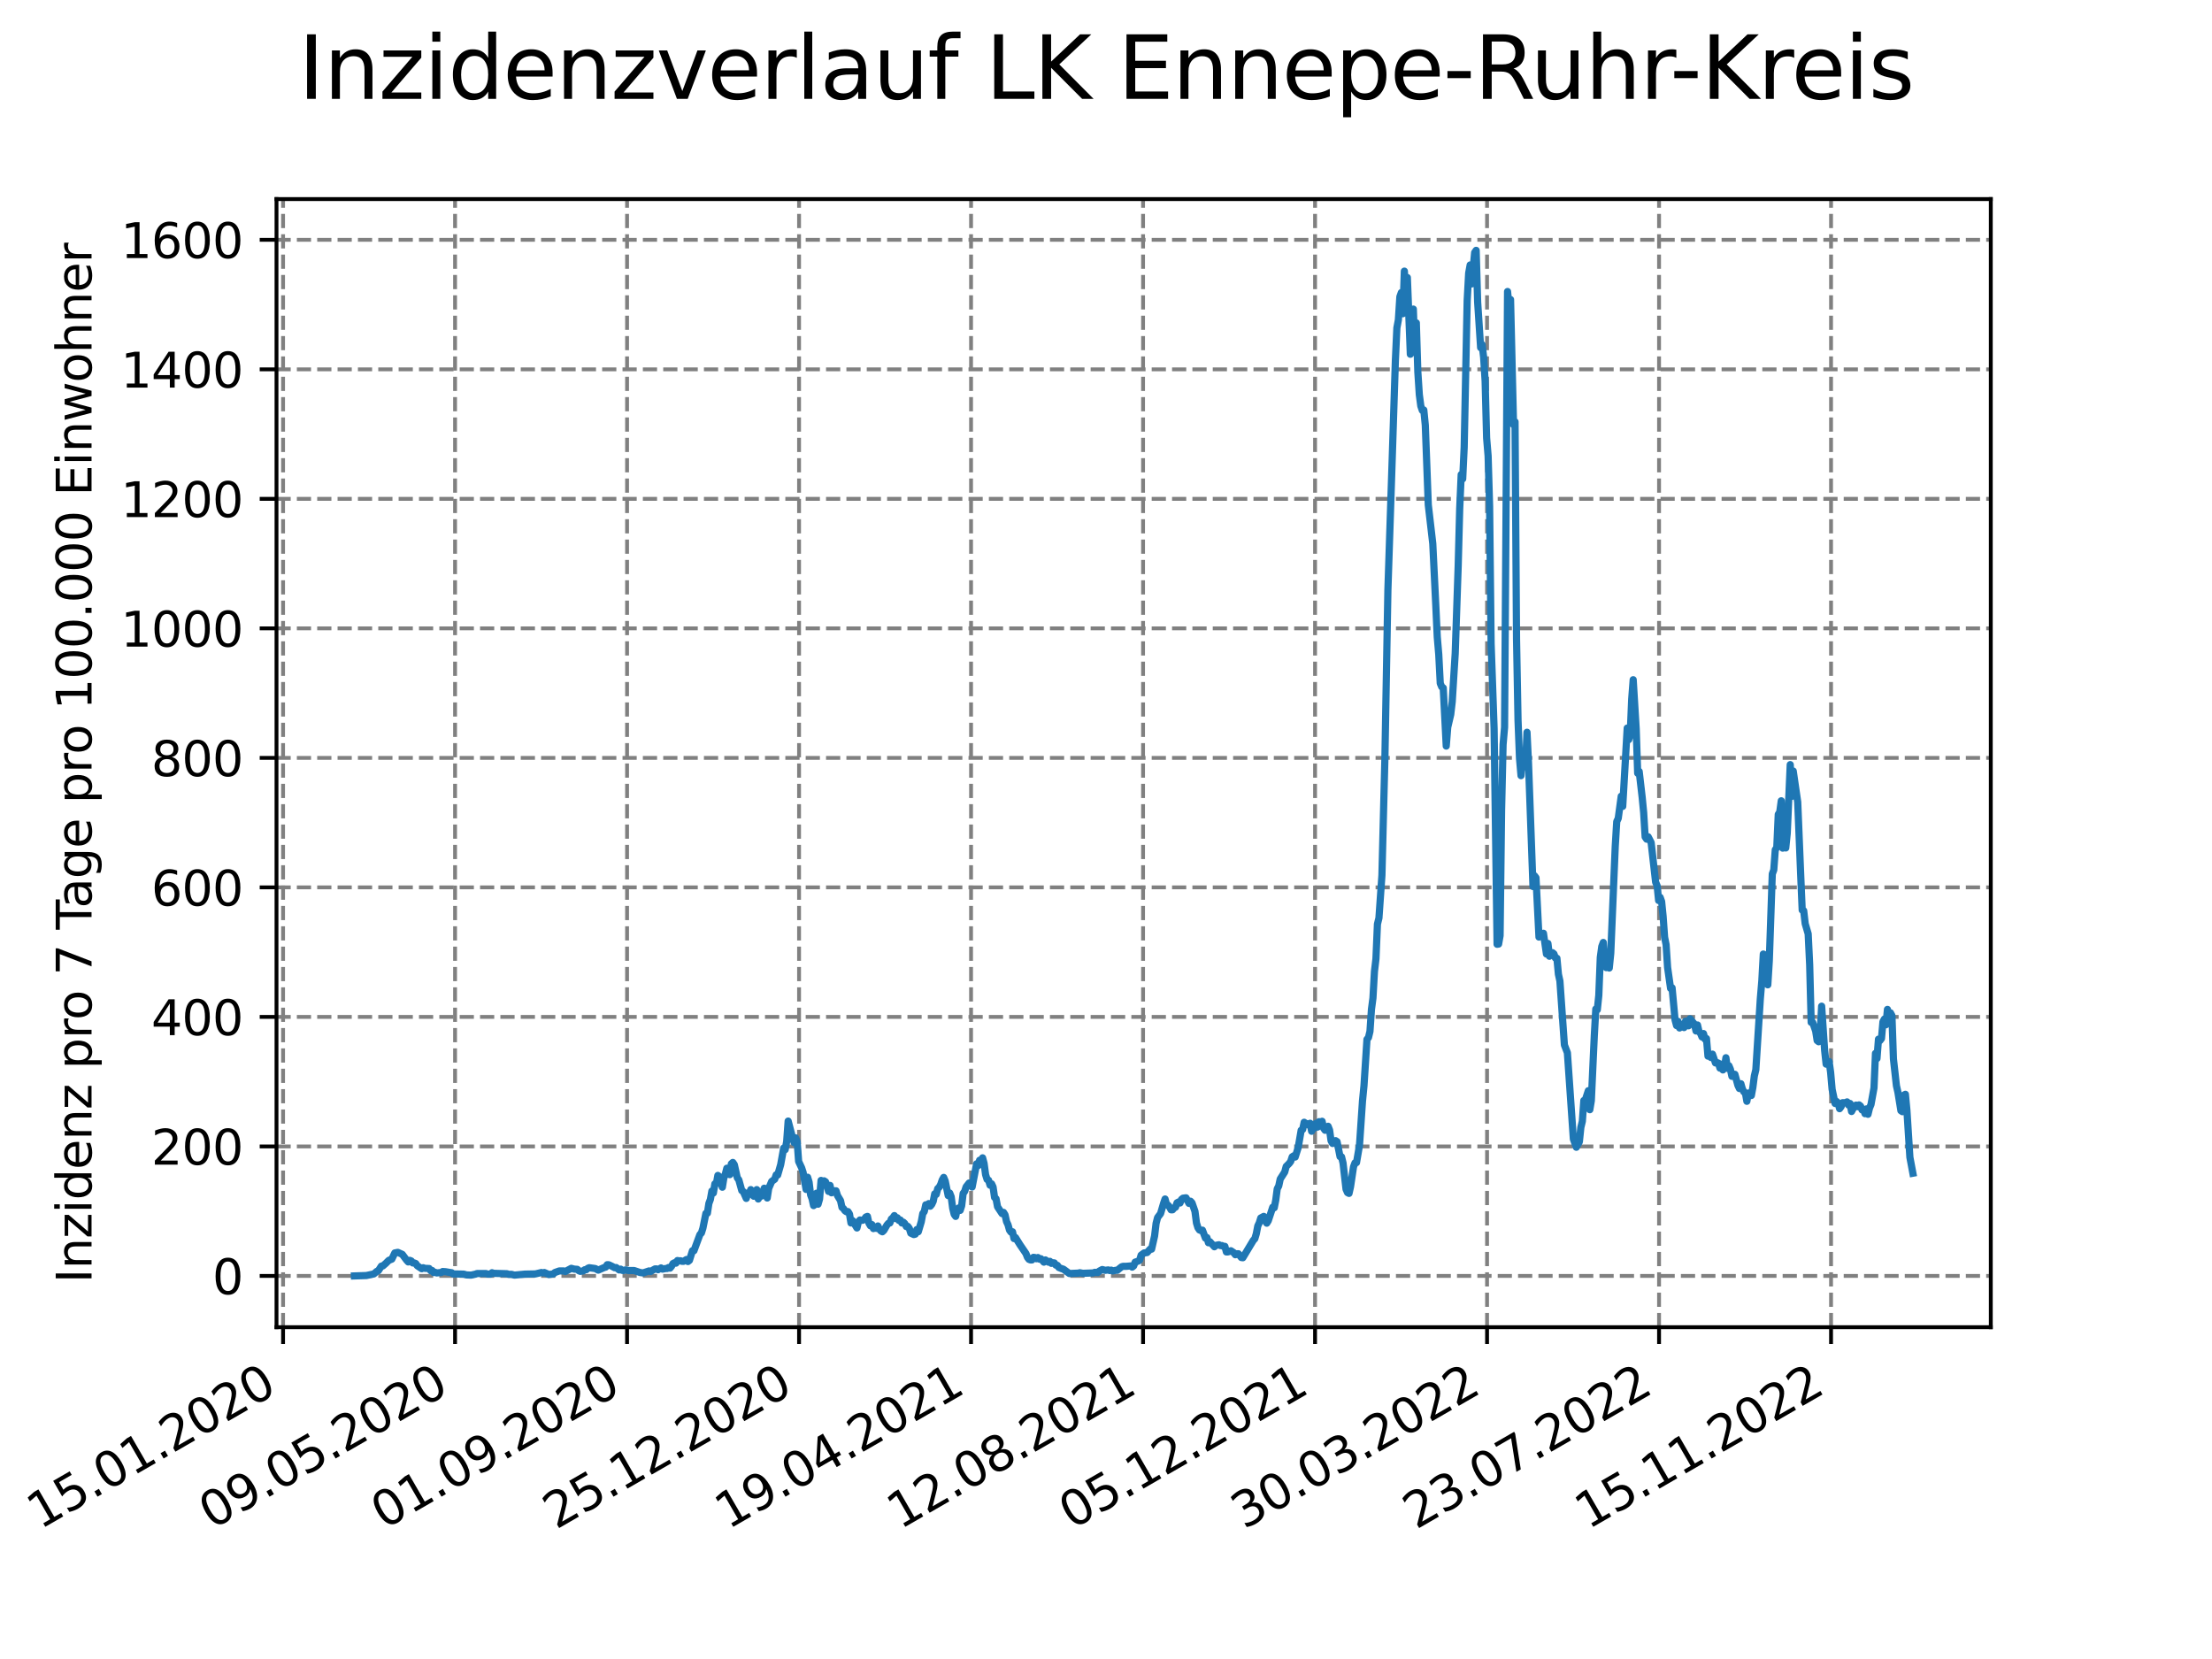 <?xml version="1.0" encoding="utf-8" standalone="no"?>
<!DOCTYPE svg PUBLIC "-//W3C//DTD SVG 1.1//EN"
  "http://www.w3.org/Graphics/SVG/1.1/DTD/svg11.dtd">
<svg xmlns:xlink="http://www.w3.org/1999/xlink" width="460.8pt" height="345.6pt" viewBox="0 0 460.8 345.6" xmlns="http://www.w3.org/2000/svg" version="1.1">
 <defs>
  <style type="text/css">*{stroke-linejoin: round; stroke-linecap: butt}</style>
 </defs>
 <g id="figure_1">
  <g id="patch_1">
   <path d="M 0 345.6 
L 460.8 345.6 
L 460.8 0 
L 0 0 
z
" style="fill: #ffffff"/>
  </g>
  <g id="axes_1">
   <g id="patch_2">
    <path d="M 57.6 276.48 
L 414.72 276.48 
L 414.72 41.472 
L 57.6 41.472 
z
" style="fill: #ffffff"/>
   </g>
   <g id="matplotlib.axis_1">
    <g id="xtick_1">
     <g id="line2d_1">
      <path d="M 58.968 276.48 
L 58.968 41.472 
" clip-path="url(#p8d18725d06)" style="fill: none; stroke-dasharray: 2.96,1.28; stroke-dashoffset: 0; stroke: #808080; stroke-width: 0.8"/>
     </g>
     <g id="line2d_2">
      <defs>
       <path id="mc5993b51c0" d="M 0 0 
L 0 3.5 
" style="stroke: #000000; stroke-width: 0.8"/>
      </defs>
      <g>
       <use xlink:href="#mc5993b51c0" x="58.968" y="276.48" style="stroke: #000000; stroke-width: 0.8"/>
      </g>
     </g>
     <g id="text_1">
      <!-- 15.01.2020 -->
      <g transform="translate(8.343 318.689) rotate(-30) scale(0.1 -0.1)">
       <defs>
        <path id="DejaVuSans-31" d="M 794 531 
L 1825 531 
L 1825 4091 
L 703 3866 
L 703 4441 
L 1819 4666 
L 2450 4666 
L 2450 531 
L 3481 531 
L 3481 0 
L 794 0 
L 794 531 
z
" transform="scale(0.016)"/>
        <path id="DejaVuSans-35" d="M 691 4666 
L 3169 4666 
L 3169 4134 
L 1269 4134 
L 1269 2991 
Q 1406 3038 1543 3061 
Q 1681 3084 1819 3084 
Q 2600 3084 3056 2656 
Q 3513 2228 3513 1497 
Q 3513 744 3044 326 
Q 2575 -91 1722 -91 
Q 1428 -91 1123 -41 
Q 819 9 494 109 
L 494 744 
Q 775 591 1075 516 
Q 1375 441 1709 441 
Q 2250 441 2565 725 
Q 2881 1009 2881 1497 
Q 2881 1984 2565 2268 
Q 2250 2553 1709 2553 
Q 1456 2553 1204 2497 
Q 953 2441 691 2322 
L 691 4666 
z
" transform="scale(0.016)"/>
        <path id="DejaVuSans-2e" d="M 684 794 
L 1344 794 
L 1344 0 
L 684 0 
L 684 794 
z
" transform="scale(0.016)"/>
        <path id="DejaVuSans-30" d="M 2034 4250 
Q 1547 4250 1301 3770 
Q 1056 3291 1056 2328 
Q 1056 1369 1301 889 
Q 1547 409 2034 409 
Q 2525 409 2770 889 
Q 3016 1369 3016 2328 
Q 3016 3291 2770 3770 
Q 2525 4250 2034 4250 
z
M 2034 4750 
Q 2819 4750 3233 4129 
Q 3647 3509 3647 2328 
Q 3647 1150 3233 529 
Q 2819 -91 2034 -91 
Q 1250 -91 836 529 
Q 422 1150 422 2328 
Q 422 3509 836 4129 
Q 1250 4750 2034 4750 
z
" transform="scale(0.016)"/>
        <path id="DejaVuSans-32" d="M 1228 531 
L 3431 531 
L 3431 0 
L 469 0 
L 469 531 
Q 828 903 1448 1529 
Q 2069 2156 2228 2338 
Q 2531 2678 2651 2914 
Q 2772 3150 2772 3378 
Q 2772 3750 2511 3984 
Q 2250 4219 1831 4219 
Q 1534 4219 1204 4116 
Q 875 4013 500 3803 
L 500 4441 
Q 881 4594 1212 4672 
Q 1544 4750 1819 4750 
Q 2544 4750 2975 4387 
Q 3406 4025 3406 3419 
Q 3406 3131 3298 2873 
Q 3191 2616 2906 2266 
Q 2828 2175 2409 1742 
Q 1991 1309 1228 531 
z
" transform="scale(0.016)"/>
       </defs>
       <use xlink:href="#DejaVuSans-31"/>
       <use xlink:href="#DejaVuSans-35" x="63.623"/>
       <use xlink:href="#DejaVuSans-2e" x="127.246"/>
       <use xlink:href="#DejaVuSans-30" x="159.033"/>
       <use xlink:href="#DejaVuSans-31" x="222.656"/>
       <use xlink:href="#DejaVuSans-2e" x="286.279"/>
       <use xlink:href="#DejaVuSans-32" x="318.066"/>
       <use xlink:href="#DejaVuSans-30" x="381.689"/>
       <use xlink:href="#DejaVuSans-32" x="445.312"/>
       <use xlink:href="#DejaVuSans-30" x="508.936"/>
      </g>
     </g>
    </g>
    <g id="xtick_2">
     <g id="line2d_3">
      <path d="M 94.799 276.48 
L 94.799 41.472 
" clip-path="url(#p8d18725d06)" style="fill: none; stroke-dasharray: 2.96,1.28; stroke-dashoffset: 0; stroke: #808080; stroke-width: 0.8"/>
     </g>
     <g id="line2d_4">
      <g>
       <use xlink:href="#mc5993b51c0" x="94.799" y="276.48" style="stroke: #000000; stroke-width: 0.8"/>
      </g>
     </g>
     <g id="text_2">
      <!-- 09.05.2020 -->
      <g transform="translate(44.173 318.689) rotate(-30) scale(0.1 -0.1)">
       <defs>
        <path id="DejaVuSans-39" d="M 703 97 
L 703 672 
Q 941 559 1184 500 
Q 1428 441 1663 441 
Q 2288 441 2617 861 
Q 2947 1281 2994 2138 
Q 2813 1869 2534 1725 
Q 2256 1581 1919 1581 
Q 1219 1581 811 2004 
Q 403 2428 403 3163 
Q 403 3881 828 4315 
Q 1253 4750 1959 4750 
Q 2769 4750 3195 4129 
Q 3622 3509 3622 2328 
Q 3622 1225 3098 567 
Q 2575 -91 1691 -91 
Q 1453 -91 1209 -44 
Q 966 3 703 97 
z
M 1959 2075 
Q 2384 2075 2632 2365 
Q 2881 2656 2881 3163 
Q 2881 3666 2632 3958 
Q 2384 4250 1959 4250 
Q 1534 4250 1286 3958 
Q 1038 3666 1038 3163 
Q 1038 2656 1286 2365 
Q 1534 2075 1959 2075 
z
" transform="scale(0.016)"/>
       </defs>
       <use xlink:href="#DejaVuSans-30"/>
       <use xlink:href="#DejaVuSans-39" x="63.623"/>
       <use xlink:href="#DejaVuSans-2e" x="127.246"/>
       <use xlink:href="#DejaVuSans-30" x="159.033"/>
       <use xlink:href="#DejaVuSans-35" x="222.656"/>
       <use xlink:href="#DejaVuSans-2e" x="286.279"/>
       <use xlink:href="#DejaVuSans-32" x="318.066"/>
       <use xlink:href="#DejaVuSans-30" x="381.689"/>
       <use xlink:href="#DejaVuSans-32" x="445.312"/>
       <use xlink:href="#DejaVuSans-30" x="508.936"/>
      </g>
     </g>
    </g>
    <g id="xtick_3">
     <g id="line2d_5">
      <path d="M 130.629 276.48 
L 130.629 41.472 
" clip-path="url(#p8d18725d06)" style="fill: none; stroke-dasharray: 2.96,1.28; stroke-dashoffset: 0; stroke: #808080; stroke-width: 0.8"/>
     </g>
     <g id="line2d_6">
      <g>
       <use xlink:href="#mc5993b51c0" x="130.629" y="276.48" style="stroke: #000000; stroke-width: 0.8"/>
      </g>
     </g>
     <g id="text_3">
      <!-- 01.09.2020 -->
      <g transform="translate(80.004 318.689) rotate(-30) scale(0.1 -0.1)">
       <use xlink:href="#DejaVuSans-30"/>
       <use xlink:href="#DejaVuSans-31" x="63.623"/>
       <use xlink:href="#DejaVuSans-2e" x="127.246"/>
       <use xlink:href="#DejaVuSans-30" x="159.033"/>
       <use xlink:href="#DejaVuSans-39" x="222.656"/>
       <use xlink:href="#DejaVuSans-2e" x="286.279"/>
       <use xlink:href="#DejaVuSans-32" x="318.066"/>
       <use xlink:href="#DejaVuSans-30" x="381.689"/>
       <use xlink:href="#DejaVuSans-32" x="445.312"/>
       <use xlink:href="#DejaVuSans-30" x="508.936"/>
      </g>
     </g>
    </g>
    <g id="xtick_4">
     <g id="line2d_7">
      <path d="M 166.459 276.48 
L 166.459 41.472 
" clip-path="url(#p8d18725d06)" style="fill: none; stroke-dasharray: 2.96,1.28; stroke-dashoffset: 0; stroke: #808080; stroke-width: 0.8"/>
     </g>
     <g id="line2d_8">
      <g>
       <use xlink:href="#mc5993b51c0" x="166.459" y="276.48" style="stroke: #000000; stroke-width: 0.8"/>
      </g>
     </g>
     <g id="text_4">
      <!-- 25.12.2020 -->
      <g transform="translate(115.834 318.689) rotate(-30) scale(0.1 -0.1)">
       <use xlink:href="#DejaVuSans-32"/>
       <use xlink:href="#DejaVuSans-35" x="63.623"/>
       <use xlink:href="#DejaVuSans-2e" x="127.246"/>
       <use xlink:href="#DejaVuSans-31" x="159.033"/>
       <use xlink:href="#DejaVuSans-32" x="222.656"/>
       <use xlink:href="#DejaVuSans-2e" x="286.279"/>
       <use xlink:href="#DejaVuSans-32" x="318.066"/>
       <use xlink:href="#DejaVuSans-30" x="381.689"/>
       <use xlink:href="#DejaVuSans-32" x="445.312"/>
       <use xlink:href="#DejaVuSans-30" x="508.936"/>
      </g>
     </g>
    </g>
    <g id="xtick_5">
     <g id="line2d_9">
      <path d="M 202.29 276.48 
L 202.29 41.472 
" clip-path="url(#p8d18725d06)" style="fill: none; stroke-dasharray: 2.96,1.28; stroke-dashoffset: 0; stroke: #808080; stroke-width: 0.8"/>
     </g>
     <g id="line2d_10">
      <g>
       <use xlink:href="#mc5993b51c0" x="202.29" y="276.48" style="stroke: #000000; stroke-width: 0.8"/>
      </g>
     </g>
     <g id="text_5">
      <!-- 19.04.2021 -->
      <g transform="translate(151.665 318.689) rotate(-30) scale(0.1 -0.1)">
       <defs>
        <path id="DejaVuSans-34" d="M 2419 4116 
L 825 1625 
L 2419 1625 
L 2419 4116 
z
M 2253 4666 
L 3047 4666 
L 3047 1625 
L 3713 1625 
L 3713 1100 
L 3047 1100 
L 3047 0 
L 2419 0 
L 2419 1100 
L 313 1100 
L 313 1709 
L 2253 4666 
z
" transform="scale(0.016)"/>
       </defs>
       <use xlink:href="#DejaVuSans-31"/>
       <use xlink:href="#DejaVuSans-39" x="63.623"/>
       <use xlink:href="#DejaVuSans-2e" x="127.246"/>
       <use xlink:href="#DejaVuSans-30" x="159.033"/>
       <use xlink:href="#DejaVuSans-34" x="222.656"/>
       <use xlink:href="#DejaVuSans-2e" x="286.279"/>
       <use xlink:href="#DejaVuSans-32" x="318.066"/>
       <use xlink:href="#DejaVuSans-30" x="381.689"/>
       <use xlink:href="#DejaVuSans-32" x="445.312"/>
       <use xlink:href="#DejaVuSans-31" x="508.936"/>
      </g>
     </g>
    </g>
    <g id="xtick_6">
     <g id="line2d_11">
      <path d="M 238.12 276.48 
L 238.12 41.472 
" clip-path="url(#p8d18725d06)" style="fill: none; stroke-dasharray: 2.96,1.28; stroke-dashoffset: 0; stroke: #808080; stroke-width: 0.8"/>
     </g>
     <g id="line2d_12">
      <g>
       <use xlink:href="#mc5993b51c0" x="238.12" y="276.48" style="stroke: #000000; stroke-width: 0.8"/>
      </g>
     </g>
     <g id="text_6">
      <!-- 12.08.2021 -->
      <g transform="translate(187.495 318.689) rotate(-30) scale(0.1 -0.1)">
       <defs>
        <path id="DejaVuSans-38" d="M 2034 2216 
Q 1584 2216 1326 1975 
Q 1069 1734 1069 1313 
Q 1069 891 1326 650 
Q 1584 409 2034 409 
Q 2484 409 2743 651 
Q 3003 894 3003 1313 
Q 3003 1734 2745 1975 
Q 2488 2216 2034 2216 
z
M 1403 2484 
Q 997 2584 770 2862 
Q 544 3141 544 3541 
Q 544 4100 942 4425 
Q 1341 4750 2034 4750 
Q 2731 4750 3128 4425 
Q 3525 4100 3525 3541 
Q 3525 3141 3298 2862 
Q 3072 2584 2669 2484 
Q 3125 2378 3379 2068 
Q 3634 1759 3634 1313 
Q 3634 634 3220 271 
Q 2806 -91 2034 -91 
Q 1263 -91 848 271 
Q 434 634 434 1313 
Q 434 1759 690 2068 
Q 947 2378 1403 2484 
z
M 1172 3481 
Q 1172 3119 1398 2916 
Q 1625 2713 2034 2713 
Q 2441 2713 2670 2916 
Q 2900 3119 2900 3481 
Q 2900 3844 2670 4047 
Q 2441 4250 2034 4250 
Q 1625 4250 1398 4047 
Q 1172 3844 1172 3481 
z
" transform="scale(0.016)"/>
       </defs>
       <use xlink:href="#DejaVuSans-31"/>
       <use xlink:href="#DejaVuSans-32" x="63.623"/>
       <use xlink:href="#DejaVuSans-2e" x="127.246"/>
       <use xlink:href="#DejaVuSans-30" x="159.033"/>
       <use xlink:href="#DejaVuSans-38" x="222.656"/>
       <use xlink:href="#DejaVuSans-2e" x="286.279"/>
       <use xlink:href="#DejaVuSans-32" x="318.066"/>
       <use xlink:href="#DejaVuSans-30" x="381.689"/>
       <use xlink:href="#DejaVuSans-32" x="445.312"/>
       <use xlink:href="#DejaVuSans-31" x="508.936"/>
      </g>
     </g>
    </g>
    <g id="xtick_7">
     <g id="line2d_13">
      <path d="M 273.951 276.48 
L 273.951 41.472 
" clip-path="url(#p8d18725d06)" style="fill: none; stroke-dasharray: 2.96,1.28; stroke-dashoffset: 0; stroke: #808080; stroke-width: 0.8"/>
     </g>
     <g id="line2d_14">
      <g>
       <use xlink:href="#mc5993b51c0" x="273.951" y="276.48" style="stroke: #000000; stroke-width: 0.8"/>
      </g>
     </g>
     <g id="text_7">
      <!-- 05.12.2021 -->
      <g transform="translate(223.325 318.689) rotate(-30) scale(0.1 -0.1)">
       <use xlink:href="#DejaVuSans-30"/>
       <use xlink:href="#DejaVuSans-35" x="63.623"/>
       <use xlink:href="#DejaVuSans-2e" x="127.246"/>
       <use xlink:href="#DejaVuSans-31" x="159.033"/>
       <use xlink:href="#DejaVuSans-32" x="222.656"/>
       <use xlink:href="#DejaVuSans-2e" x="286.279"/>
       <use xlink:href="#DejaVuSans-32" x="318.066"/>
       <use xlink:href="#DejaVuSans-30" x="381.689"/>
       <use xlink:href="#DejaVuSans-32" x="445.312"/>
       <use xlink:href="#DejaVuSans-31" x="508.936"/>
      </g>
     </g>
    </g>
    <g id="xtick_8">
     <g id="line2d_15">
      <path d="M 309.781 276.48 
L 309.781 41.472 
" clip-path="url(#p8d18725d06)" style="fill: none; stroke-dasharray: 2.96,1.28; stroke-dashoffset: 0; stroke: #808080; stroke-width: 0.8"/>
     </g>
     <g id="line2d_16">
      <g>
       <use xlink:href="#mc5993b51c0" x="309.781" y="276.48" style="stroke: #000000; stroke-width: 0.8"/>
      </g>
     </g>
     <g id="text_8">
      <!-- 30.03.2022 -->
      <g transform="translate(259.156 318.689) rotate(-30) scale(0.1 -0.1)">
       <defs>
        <path id="DejaVuSans-33" d="M 2597 2516 
Q 3050 2419 3304 2112 
Q 3559 1806 3559 1356 
Q 3559 666 3084 287 
Q 2609 -91 1734 -91 
Q 1441 -91 1130 -33 
Q 819 25 488 141 
L 488 750 
Q 750 597 1062 519 
Q 1375 441 1716 441 
Q 2309 441 2620 675 
Q 2931 909 2931 1356 
Q 2931 1769 2642 2001 
Q 2353 2234 1838 2234 
L 1294 2234 
L 1294 2753 
L 1863 2753 
Q 2328 2753 2575 2939 
Q 2822 3125 2822 3475 
Q 2822 3834 2567 4026 
Q 2313 4219 1838 4219 
Q 1578 4219 1281 4162 
Q 984 4106 628 3988 
L 628 4550 
Q 988 4650 1302 4700 
Q 1616 4750 1894 4750 
Q 2613 4750 3031 4423 
Q 3450 4097 3450 3541 
Q 3450 3153 3228 2886 
Q 3006 2619 2597 2516 
z
" transform="scale(0.016)"/>
       </defs>
       <use xlink:href="#DejaVuSans-33"/>
       <use xlink:href="#DejaVuSans-30" x="63.623"/>
       <use xlink:href="#DejaVuSans-2e" x="127.246"/>
       <use xlink:href="#DejaVuSans-30" x="159.033"/>
       <use xlink:href="#DejaVuSans-33" x="222.656"/>
       <use xlink:href="#DejaVuSans-2e" x="286.279"/>
       <use xlink:href="#DejaVuSans-32" x="318.066"/>
       <use xlink:href="#DejaVuSans-30" x="381.689"/>
       <use xlink:href="#DejaVuSans-32" x="445.312"/>
       <use xlink:href="#DejaVuSans-32" x="508.936"/>
      </g>
     </g>
    </g>
    <g id="xtick_9">
     <g id="line2d_17">
      <path d="M 345.611 276.48 
L 345.611 41.472 
" clip-path="url(#p8d18725d06)" style="fill: none; stroke-dasharray: 2.96,1.28; stroke-dashoffset: 0; stroke: #808080; stroke-width: 0.8"/>
     </g>
     <g id="line2d_18">
      <g>
       <use xlink:href="#mc5993b51c0" x="345.611" y="276.48" style="stroke: #000000; stroke-width: 0.8"/>
      </g>
     </g>
     <g id="text_9">
      <!-- 23.07.2022 -->
      <g transform="translate(294.986 318.689) rotate(-30) scale(0.1 -0.1)">
       <defs>
        <path id="DejaVuSans-37" d="M 525 4666 
L 3525 4666 
L 3525 4397 
L 1831 0 
L 1172 0 
L 2766 4134 
L 525 4134 
L 525 4666 
z
" transform="scale(0.016)"/>
       </defs>
       <use xlink:href="#DejaVuSans-32"/>
       <use xlink:href="#DejaVuSans-33" x="63.623"/>
       <use xlink:href="#DejaVuSans-2e" x="127.246"/>
       <use xlink:href="#DejaVuSans-30" x="159.033"/>
       <use xlink:href="#DejaVuSans-37" x="222.656"/>
       <use xlink:href="#DejaVuSans-2e" x="286.279"/>
       <use xlink:href="#DejaVuSans-32" x="318.066"/>
       <use xlink:href="#DejaVuSans-30" x="381.689"/>
       <use xlink:href="#DejaVuSans-32" x="445.312"/>
       <use xlink:href="#DejaVuSans-32" x="508.936"/>
      </g>
     </g>
    </g>
    <g id="xtick_10">
     <g id="line2d_19">
      <path d="M 381.442 276.48 
L 381.442 41.472 
" clip-path="url(#p8d18725d06)" style="fill: none; stroke-dasharray: 2.96,1.28; stroke-dashoffset: 0; stroke: #808080; stroke-width: 0.8"/>
     </g>
     <g id="line2d_20">
      <g>
       <use xlink:href="#mc5993b51c0" x="381.442" y="276.48" style="stroke: #000000; stroke-width: 0.8"/>
      </g>
     </g>
     <g id="text_10">
      <!-- 15.11.2022 -->
      <g transform="translate(330.817 318.689) rotate(-30) scale(0.1 -0.1)">
       <use xlink:href="#DejaVuSans-31"/>
       <use xlink:href="#DejaVuSans-35" x="63.623"/>
       <use xlink:href="#DejaVuSans-2e" x="127.246"/>
       <use xlink:href="#DejaVuSans-31" x="159.033"/>
       <use xlink:href="#DejaVuSans-31" x="222.656"/>
       <use xlink:href="#DejaVuSans-2e" x="286.279"/>
       <use xlink:href="#DejaVuSans-32" x="318.066"/>
       <use xlink:href="#DejaVuSans-30" x="381.689"/>
       <use xlink:href="#DejaVuSans-32" x="445.312"/>
       <use xlink:href="#DejaVuSans-32" x="508.936"/>
      </g>
     </g>
    </g>
   </g>
   <g id="matplotlib.axis_2">
    <g id="ytick_1">
     <g id="line2d_21">
      <path d="M 57.6 265.798 
L 414.72 265.798 
" clip-path="url(#p8d18725d06)" style="fill: none; stroke-dasharray: 2.96,1.28; stroke-dashoffset: 0; stroke: #808080; stroke-width: 0.8"/>
     </g>
     <g id="line2d_22">
      <defs>
       <path id="m8816c2c720" d="M 0 0 
L -3.5 0 
" style="stroke: #000000; stroke-width: 0.8"/>
      </defs>
      <g>
       <use xlink:href="#m8816c2c720" x="57.6" y="265.798" style="stroke: #000000; stroke-width: 0.8"/>
      </g>
     </g>
     <g id="text_11">
      <!-- 0 -->
      <g transform="translate(44.237 269.597) scale(0.1 -0.1)">
       <use xlink:href="#DejaVuSans-30"/>
      </g>
     </g>
    </g>
    <g id="ytick_2">
     <g id="line2d_23">
      <path d="M 57.6 238.818 
L 414.72 238.818 
" clip-path="url(#p8d18725d06)" style="fill: none; stroke-dasharray: 2.96,1.28; stroke-dashoffset: 0; stroke: #808080; stroke-width: 0.8"/>
     </g>
     <g id="line2d_24">
      <g>
       <use xlink:href="#m8816c2c720" x="57.6" y="238.818" style="stroke: #000000; stroke-width: 0.8"/>
      </g>
     </g>
     <g id="text_12">
      <!-- 200 -->
      <g transform="translate(31.512 242.617) scale(0.1 -0.1)">
       <use xlink:href="#DejaVuSans-32"/>
       <use xlink:href="#DejaVuSans-30" x="63.623"/>
       <use xlink:href="#DejaVuSans-30" x="127.246"/>
      </g>
     </g>
    </g>
    <g id="ytick_3">
     <g id="line2d_25">
      <path d="M 57.6 211.839 
L 414.72 211.839 
" clip-path="url(#p8d18725d06)" style="fill: none; stroke-dasharray: 2.96,1.28; stroke-dashoffset: 0; stroke: #808080; stroke-width: 0.8"/>
     </g>
     <g id="line2d_26">
      <g>
       <use xlink:href="#m8816c2c720" x="57.6" y="211.839" style="stroke: #000000; stroke-width: 0.8"/>
      </g>
     </g>
     <g id="text_13">
      <!-- 400 -->
      <g transform="translate(31.512 215.638) scale(0.1 -0.1)">
       <use xlink:href="#DejaVuSans-34"/>
       <use xlink:href="#DejaVuSans-30" x="63.623"/>
       <use xlink:href="#DejaVuSans-30" x="127.246"/>
      </g>
     </g>
    </g>
    <g id="ytick_4">
     <g id="line2d_27">
      <path d="M 57.6 184.859 
L 414.72 184.859 
" clip-path="url(#p8d18725d06)" style="fill: none; stroke-dasharray: 2.96,1.28; stroke-dashoffset: 0; stroke: #808080; stroke-width: 0.8"/>
     </g>
     <g id="line2d_28">
      <g>
       <use xlink:href="#m8816c2c720" x="57.6" y="184.859" style="stroke: #000000; stroke-width: 0.8"/>
      </g>
     </g>
     <g id="text_14">
      <!-- 600 -->
      <g transform="translate(31.512 188.658) scale(0.1 -0.1)">
       <defs>
        <path id="DejaVuSans-36" d="M 2113 2584 
Q 1688 2584 1439 2293 
Q 1191 2003 1191 1497 
Q 1191 994 1439 701 
Q 1688 409 2113 409 
Q 2538 409 2786 701 
Q 3034 994 3034 1497 
Q 3034 2003 2786 2293 
Q 2538 2584 2113 2584 
z
M 3366 4563 
L 3366 3988 
Q 3128 4100 2886 4159 
Q 2644 4219 2406 4219 
Q 1781 4219 1451 3797 
Q 1122 3375 1075 2522 
Q 1259 2794 1537 2939 
Q 1816 3084 2150 3084 
Q 2853 3084 3261 2657 
Q 3669 2231 3669 1497 
Q 3669 778 3244 343 
Q 2819 -91 2113 -91 
Q 1303 -91 875 529 
Q 447 1150 447 2328 
Q 447 3434 972 4092 
Q 1497 4750 2381 4750 
Q 2619 4750 2861 4703 
Q 3103 4656 3366 4563 
z
" transform="scale(0.016)"/>
       </defs>
       <use xlink:href="#DejaVuSans-36"/>
       <use xlink:href="#DejaVuSans-30" x="63.623"/>
       <use xlink:href="#DejaVuSans-30" x="127.246"/>
      </g>
     </g>
    </g>
    <g id="ytick_5">
     <g id="line2d_29">
      <path d="M 57.6 157.879 
L 414.72 157.879 
" clip-path="url(#p8d18725d06)" style="fill: none; stroke-dasharray: 2.96,1.28; stroke-dashoffset: 0; stroke: #808080; stroke-width: 0.8"/>
     </g>
     <g id="line2d_30">
      <g>
       <use xlink:href="#m8816c2c720" x="57.6" y="157.879" style="stroke: #000000; stroke-width: 0.8"/>
      </g>
     </g>
     <g id="text_15">
      <!-- 800 -->
      <g transform="translate(31.512 161.679) scale(0.1 -0.1)">
       <use xlink:href="#DejaVuSans-38"/>
       <use xlink:href="#DejaVuSans-30" x="63.623"/>
       <use xlink:href="#DejaVuSans-30" x="127.246"/>
      </g>
     </g>
    </g>
    <g id="ytick_6">
     <g id="line2d_31">
      <path d="M 57.6 130.9 
L 414.72 130.9 
" clip-path="url(#p8d18725d06)" style="fill: none; stroke-dasharray: 2.96,1.28; stroke-dashoffset: 0; stroke: #808080; stroke-width: 0.8"/>
     </g>
     <g id="line2d_32">
      <g>
       <use xlink:href="#m8816c2c720" x="57.6" y="130.9" style="stroke: #000000; stroke-width: 0.8"/>
      </g>
     </g>
     <g id="text_16">
      <!-- 1000 -->
      <g transform="translate(25.15 134.699) scale(0.1 -0.1)">
       <use xlink:href="#DejaVuSans-31"/>
       <use xlink:href="#DejaVuSans-30" x="63.623"/>
       <use xlink:href="#DejaVuSans-30" x="127.246"/>
       <use xlink:href="#DejaVuSans-30" x="190.869"/>
      </g>
     </g>
    </g>
    <g id="ytick_7">
     <g id="line2d_33">
      <path d="M 57.6 103.92 
L 414.72 103.92 
" clip-path="url(#p8d18725d06)" style="fill: none; stroke-dasharray: 2.96,1.28; stroke-dashoffset: 0; stroke: #808080; stroke-width: 0.8"/>
     </g>
     <g id="line2d_34">
      <g>
       <use xlink:href="#m8816c2c720" x="57.6" y="103.92" style="stroke: #000000; stroke-width: 0.8"/>
      </g>
     </g>
     <g id="text_17">
      <!-- 1200 -->
      <g transform="translate(25.15 107.719) scale(0.1 -0.1)">
       <use xlink:href="#DejaVuSans-31"/>
       <use xlink:href="#DejaVuSans-32" x="63.623"/>
       <use xlink:href="#DejaVuSans-30" x="127.246"/>
       <use xlink:href="#DejaVuSans-30" x="190.869"/>
      </g>
     </g>
    </g>
    <g id="ytick_8">
     <g id="line2d_35">
      <path d="M 57.6 76.941 
L 414.72 76.941 
" clip-path="url(#p8d18725d06)" style="fill: none; stroke-dasharray: 2.96,1.28; stroke-dashoffset: 0; stroke: #808080; stroke-width: 0.8"/>
     </g>
     <g id="line2d_36">
      <g>
       <use xlink:href="#m8816c2c720" x="57.6" y="76.941" style="stroke: #000000; stroke-width: 0.8"/>
      </g>
     </g>
     <g id="text_18">
      <!-- 1400 -->
      <g transform="translate(25.15 80.74) scale(0.1 -0.1)">
       <use xlink:href="#DejaVuSans-31"/>
       <use xlink:href="#DejaVuSans-34" x="63.623"/>
       <use xlink:href="#DejaVuSans-30" x="127.246"/>
       <use xlink:href="#DejaVuSans-30" x="190.869"/>
      </g>
     </g>
    </g>
    <g id="ytick_9">
     <g id="line2d_37">
      <path d="M 57.6 49.961 
L 414.72 49.961 
" clip-path="url(#p8d18725d06)" style="fill: none; stroke-dasharray: 2.96,1.28; stroke-dashoffset: 0; stroke: #808080; stroke-width: 0.8"/>
     </g>
     <g id="line2d_38">
      <g>
       <use xlink:href="#m8816c2c720" x="57.6" y="49.961" style="stroke: #000000; stroke-width: 0.8"/>
      </g>
     </g>
     <g id="text_19">
      <!-- 1600 -->
      <g transform="translate(25.15 53.76) scale(0.1 -0.1)">
       <use xlink:href="#DejaVuSans-31"/>
       <use xlink:href="#DejaVuSans-36" x="63.623"/>
       <use xlink:href="#DejaVuSans-30" x="127.246"/>
       <use xlink:href="#DejaVuSans-30" x="190.869"/>
      </g>
     </g>
    </g>
    <g id="text_20">
     <!-- Inzidenz pro 7 Tage pro 100.000 Einwohner -->
     <g transform="translate(19.07 267.301) rotate(-90) scale(0.1 -0.1)">
      <defs>
       <path id="DejaVuSans-49" d="M 628 4666 
L 1259 4666 
L 1259 0 
L 628 0 
L 628 4666 
z
" transform="scale(0.016)"/>
       <path id="DejaVuSans-6e" d="M 3513 2113 
L 3513 0 
L 2938 0 
L 2938 2094 
Q 2938 2591 2744 2837 
Q 2550 3084 2163 3084 
Q 1697 3084 1428 2787 
Q 1159 2491 1159 1978 
L 1159 0 
L 581 0 
L 581 3500 
L 1159 3500 
L 1159 2956 
Q 1366 3272 1645 3428 
Q 1925 3584 2291 3584 
Q 2894 3584 3203 3211 
Q 3513 2838 3513 2113 
z
" transform="scale(0.016)"/>
       <path id="DejaVuSans-7a" d="M 353 3500 
L 3084 3500 
L 3084 2975 
L 922 459 
L 3084 459 
L 3084 0 
L 275 0 
L 275 525 
L 2438 3041 
L 353 3041 
L 353 3500 
z
" transform="scale(0.016)"/>
       <path id="DejaVuSans-69" d="M 603 3500 
L 1178 3500 
L 1178 0 
L 603 0 
L 603 3500 
z
M 603 4863 
L 1178 4863 
L 1178 4134 
L 603 4134 
L 603 4863 
z
" transform="scale(0.016)"/>
       <path id="DejaVuSans-64" d="M 2906 2969 
L 2906 4863 
L 3481 4863 
L 3481 0 
L 2906 0 
L 2906 525 
Q 2725 213 2448 61 
Q 2172 -91 1784 -91 
Q 1150 -91 751 415 
Q 353 922 353 1747 
Q 353 2572 751 3078 
Q 1150 3584 1784 3584 
Q 2172 3584 2448 3432 
Q 2725 3281 2906 2969 
z
M 947 1747 
Q 947 1113 1208 752 
Q 1469 391 1925 391 
Q 2381 391 2643 752 
Q 2906 1113 2906 1747 
Q 2906 2381 2643 2742 
Q 2381 3103 1925 3103 
Q 1469 3103 1208 2742 
Q 947 2381 947 1747 
z
" transform="scale(0.016)"/>
       <path id="DejaVuSans-65" d="M 3597 1894 
L 3597 1613 
L 953 1613 
Q 991 1019 1311 708 
Q 1631 397 2203 397 
Q 2534 397 2845 478 
Q 3156 559 3463 722 
L 3463 178 
Q 3153 47 2828 -22 
Q 2503 -91 2169 -91 
Q 1331 -91 842 396 
Q 353 884 353 1716 
Q 353 2575 817 3079 
Q 1281 3584 2069 3584 
Q 2775 3584 3186 3129 
Q 3597 2675 3597 1894 
z
M 3022 2063 
Q 3016 2534 2758 2815 
Q 2500 3097 2075 3097 
Q 1594 3097 1305 2825 
Q 1016 2553 972 2059 
L 3022 2063 
z
" transform="scale(0.016)"/>
       <path id="DejaVuSans-20" transform="scale(0.016)"/>
       <path id="DejaVuSans-70" d="M 1159 525 
L 1159 -1331 
L 581 -1331 
L 581 3500 
L 1159 3500 
L 1159 2969 
Q 1341 3281 1617 3432 
Q 1894 3584 2278 3584 
Q 2916 3584 3314 3078 
Q 3713 2572 3713 1747 
Q 3713 922 3314 415 
Q 2916 -91 2278 -91 
Q 1894 -91 1617 61 
Q 1341 213 1159 525 
z
M 3116 1747 
Q 3116 2381 2855 2742 
Q 2594 3103 2138 3103 
Q 1681 3103 1420 2742 
Q 1159 2381 1159 1747 
Q 1159 1113 1420 752 
Q 1681 391 2138 391 
Q 2594 391 2855 752 
Q 3116 1113 3116 1747 
z
" transform="scale(0.016)"/>
       <path id="DejaVuSans-72" d="M 2631 2963 
Q 2534 3019 2420 3045 
Q 2306 3072 2169 3072 
Q 1681 3072 1420 2755 
Q 1159 2438 1159 1844 
L 1159 0 
L 581 0 
L 581 3500 
L 1159 3500 
L 1159 2956 
Q 1341 3275 1631 3429 
Q 1922 3584 2338 3584 
Q 2397 3584 2469 3576 
Q 2541 3569 2628 3553 
L 2631 2963 
z
" transform="scale(0.016)"/>
       <path id="DejaVuSans-6f" d="M 1959 3097 
Q 1497 3097 1228 2736 
Q 959 2375 959 1747 
Q 959 1119 1226 758 
Q 1494 397 1959 397 
Q 2419 397 2687 759 
Q 2956 1122 2956 1747 
Q 2956 2369 2687 2733 
Q 2419 3097 1959 3097 
z
M 1959 3584 
Q 2709 3584 3137 3096 
Q 3566 2609 3566 1747 
Q 3566 888 3137 398 
Q 2709 -91 1959 -91 
Q 1206 -91 779 398 
Q 353 888 353 1747 
Q 353 2609 779 3096 
Q 1206 3584 1959 3584 
z
" transform="scale(0.016)"/>
       <path id="DejaVuSans-54" d="M -19 4666 
L 3928 4666 
L 3928 4134 
L 2272 4134 
L 2272 0 
L 1638 0 
L 1638 4134 
L -19 4134 
L -19 4666 
z
" transform="scale(0.016)"/>
       <path id="DejaVuSans-61" d="M 2194 1759 
Q 1497 1759 1228 1600 
Q 959 1441 959 1056 
Q 959 750 1161 570 
Q 1363 391 1709 391 
Q 2188 391 2477 730 
Q 2766 1069 2766 1631 
L 2766 1759 
L 2194 1759 
z
M 3341 1997 
L 3341 0 
L 2766 0 
L 2766 531 
Q 2569 213 2275 61 
Q 1981 -91 1556 -91 
Q 1019 -91 701 211 
Q 384 513 384 1019 
Q 384 1609 779 1909 
Q 1175 2209 1959 2209 
L 2766 2209 
L 2766 2266 
Q 2766 2663 2505 2880 
Q 2244 3097 1772 3097 
Q 1472 3097 1187 3025 
Q 903 2953 641 2809 
L 641 3341 
Q 956 3463 1253 3523 
Q 1550 3584 1831 3584 
Q 2591 3584 2966 3190 
Q 3341 2797 3341 1997 
z
" transform="scale(0.016)"/>
       <path id="DejaVuSans-67" d="M 2906 1791 
Q 2906 2416 2648 2759 
Q 2391 3103 1925 3103 
Q 1463 3103 1205 2759 
Q 947 2416 947 1791 
Q 947 1169 1205 825 
Q 1463 481 1925 481 
Q 2391 481 2648 825 
Q 2906 1169 2906 1791 
z
M 3481 434 
Q 3481 -459 3084 -895 
Q 2688 -1331 1869 -1331 
Q 1566 -1331 1297 -1286 
Q 1028 -1241 775 -1147 
L 775 -588 
Q 1028 -725 1275 -790 
Q 1522 -856 1778 -856 
Q 2344 -856 2625 -561 
Q 2906 -266 2906 331 
L 2906 616 
Q 2728 306 2450 153 
Q 2172 0 1784 0 
Q 1141 0 747 490 
Q 353 981 353 1791 
Q 353 2603 747 3093 
Q 1141 3584 1784 3584 
Q 2172 3584 2450 3431 
Q 2728 3278 2906 2969 
L 2906 3500 
L 3481 3500 
L 3481 434 
z
" transform="scale(0.016)"/>
       <path id="DejaVuSans-45" d="M 628 4666 
L 3578 4666 
L 3578 4134 
L 1259 4134 
L 1259 2753 
L 3481 2753 
L 3481 2222 
L 1259 2222 
L 1259 531 
L 3634 531 
L 3634 0 
L 628 0 
L 628 4666 
z
" transform="scale(0.016)"/>
       <path id="DejaVuSans-77" d="M 269 3500 
L 844 3500 
L 1563 769 
L 2278 3500 
L 2956 3500 
L 3675 769 
L 4391 3500 
L 4966 3500 
L 4050 0 
L 3372 0 
L 2619 2869 
L 1863 0 
L 1184 0 
L 269 3500 
z
" transform="scale(0.016)"/>
       <path id="DejaVuSans-68" d="M 3513 2113 
L 3513 0 
L 2938 0 
L 2938 2094 
Q 2938 2591 2744 2837 
Q 2550 3084 2163 3084 
Q 1697 3084 1428 2787 
Q 1159 2491 1159 1978 
L 1159 0 
L 581 0 
L 581 4863 
L 1159 4863 
L 1159 2956 
Q 1366 3272 1645 3428 
Q 1925 3584 2291 3584 
Q 2894 3584 3203 3211 
Q 3513 2838 3513 2113 
z
" transform="scale(0.016)"/>
      </defs>
      <use xlink:href="#DejaVuSans-49"/>
      <use xlink:href="#DejaVuSans-6e" x="29.492"/>
      <use xlink:href="#DejaVuSans-7a" x="92.871"/>
      <use xlink:href="#DejaVuSans-69" x="145.361"/>
      <use xlink:href="#DejaVuSans-64" x="173.145"/>
      <use xlink:href="#DejaVuSans-65" x="236.621"/>
      <use xlink:href="#DejaVuSans-6e" x="298.145"/>
      <use xlink:href="#DejaVuSans-7a" x="361.523"/>
      <use xlink:href="#DejaVuSans-20" x="414.014"/>
      <use xlink:href="#DejaVuSans-70" x="445.801"/>
      <use xlink:href="#DejaVuSans-72" x="509.277"/>
      <use xlink:href="#DejaVuSans-6f" x="548.141"/>
      <use xlink:href="#DejaVuSans-20" x="609.322"/>
      <use xlink:href="#DejaVuSans-37" x="641.109"/>
      <use xlink:href="#DejaVuSans-20" x="704.732"/>
      <use xlink:href="#DejaVuSans-54" x="736.52"/>
      <use xlink:href="#DejaVuSans-61" x="781.104"/>
      <use xlink:href="#DejaVuSans-67" x="842.383"/>
      <use xlink:href="#DejaVuSans-65" x="905.859"/>
      <use xlink:href="#DejaVuSans-20" x="967.383"/>
      <use xlink:href="#DejaVuSans-70" x="999.17"/>
      <use xlink:href="#DejaVuSans-72" x="1062.646"/>
      <use xlink:href="#DejaVuSans-6f" x="1101.51"/>
      <use xlink:href="#DejaVuSans-20" x="1162.691"/>
      <use xlink:href="#DejaVuSans-31" x="1194.479"/>
      <use xlink:href="#DejaVuSans-30" x="1258.102"/>
      <use xlink:href="#DejaVuSans-30" x="1321.725"/>
      <use xlink:href="#DejaVuSans-2e" x="1385.348"/>
      <use xlink:href="#DejaVuSans-30" x="1417.135"/>
      <use xlink:href="#DejaVuSans-30" x="1480.758"/>
      <use xlink:href="#DejaVuSans-30" x="1544.381"/>
      <use xlink:href="#DejaVuSans-20" x="1608.004"/>
      <use xlink:href="#DejaVuSans-45" x="1639.791"/>
      <use xlink:href="#DejaVuSans-69" x="1702.975"/>
      <use xlink:href="#DejaVuSans-6e" x="1730.758"/>
      <use xlink:href="#DejaVuSans-77" x="1794.137"/>
      <use xlink:href="#DejaVuSans-6f" x="1875.924"/>
      <use xlink:href="#DejaVuSans-68" x="1937.105"/>
      <use xlink:href="#DejaVuSans-6e" x="2000.484"/>
      <use xlink:href="#DejaVuSans-65" x="2063.863"/>
      <use xlink:href="#DejaVuSans-72" x="2125.387"/>
     </g>
    </g>
   </g>
   <g id="line2d_39">
    <path d="M 73.833 265.798 
L 76.325 265.715 
L 77.883 265.382 
L 78.506 264.841 
L 78.818 264.716 
L 79.441 263.758 
L 79.753 263.717 
L 80.376 263.176 
L 80.999 262.551 
L 81.622 262.302 
L 82.245 261.011 
L 82.868 260.886 
L 83.803 261.303 
L 84.738 262.551 
L 85.049 262.884 
L 85.361 262.551 
L 85.672 262.676 
L 85.984 263.092 
L 86.295 263.092 
L 86.607 263.217 
L 86.919 263.675 
L 87.853 264.299 
L 88.165 264.091 
L 88.476 264.216 
L 89.411 264.258 
L 89.723 264.716 
L 90.034 264.674 
L 90.346 265.09 
L 90.657 265.049 
L 90.969 265.173 
L 91.904 265.09 
L 92.215 264.882 
L 92.838 264.924 
L 93.773 265.09 
L 94.085 265.132 
L 94.396 265.382 
L 96.577 265.423 
L 97.2 265.59 
L 98.135 265.631 
L 99.07 265.423 
L 99.381 265.298 
L 101.251 265.298 
L 101.562 265.423 
L 102.185 265.423 
L 102.497 265.132 
L 102.809 265.257 
L 105.613 265.34 
L 105.924 265.465 
L 106.547 265.465 
L 107.171 265.631 
L 109.352 265.423 
L 111.533 265.382 
L 112.779 265.09 
L 113.09 265.173 
L 113.402 265.09 
L 114.337 265.506 
L 114.96 265.423 
L 115.271 265.382 
L 115.583 265.09 
L 116.518 264.757 
L 117.141 264.757 
L 117.452 264.757 
L 117.764 264.882 
L 118.387 264.549 
L 119.01 264.216 
L 119.633 264.383 
L 120.256 264.424 
L 120.568 264.716 
L 120.88 264.841 
L 121.503 264.757 
L 121.814 264.508 
L 122.126 264.508 
L 122.437 264.216 
L 122.749 264.091 
L 123.995 264.258 
L 124.618 264.591 
L 125.865 264.05 
L 126.176 263.966 
L 126.488 263.467 
L 126.799 263.467 
L 127.423 263.758 
L 128.046 264.091 
L 128.357 264.05 
L 128.98 264.549 
L 129.292 264.383 
L 129.604 264.632 
L 129.915 264.674 
L 130.227 264.549 
L 130.538 264.549 
L 130.85 264.674 
L 131.473 264.674 
L 132.096 264.674 
L 133.342 265.09 
L 133.965 265.173 
L 134.589 264.965 
L 135.212 264.757 
L 135.523 264.882 
L 136.146 264.508 
L 136.458 264.341 
L 136.77 264.341 
L 137.081 264.508 
L 137.704 264.133 
L 138.016 264.383 
L 138.639 264.258 
L 138.951 264.258 
L 139.262 264.05 
L 139.574 264.175 
L 139.885 263.8 
L 140.197 263.217 
L 140.508 263.051 
L 140.82 263.134 
L 141.132 262.593 
L 141.443 262.676 
L 141.755 262.635 
L 142.066 262.759 
L 142.378 262.759 
L 143.001 262.385 
L 143.313 262.801 
L 143.624 262.551 
L 144.247 260.553 
L 144.559 260.553 
L 145.805 257.182 
L 146.117 256.849 
L 146.428 255.85 
L 147.051 252.77 
L 147.363 252.729 
L 147.674 250.689 
L 147.986 249.857 
L 148.298 248.109 
L 148.609 248.525 
L 148.921 246.61 
L 149.232 246.569 
L 149.544 244.862 
L 149.855 245.112 
L 150.479 247.318 
L 150.79 245.403 
L 151.102 244.571 
L 151.413 243.364 
L 151.725 243.614 
L 152.036 244.696 
L 152.348 242.448 
L 152.66 242.157 
L 152.971 242.615 
L 153.594 245.362 
L 153.906 245.778 
L 154.529 248.025 
L 154.841 248.234 
L 155.464 249.649 
L 155.775 248.525 
L 156.087 248.733 
L 156.398 247.817 
L 156.71 248.816 
L 157.022 249.191 
L 157.333 249.066 
L 157.645 247.817 
L 157.956 249.774 
L 158.268 249.149 
L 158.579 249.191 
L 159.203 247.526 
L 159.514 247.651 
L 159.826 249.565 
L 160.137 247.568 
L 160.76 246.111 
L 161.384 245.653 
L 161.695 244.737 
L 162.007 244.779 
L 162.63 242.615 
L 163.253 239.16 
L 163.565 239.493 
L 163.876 237.828 
L 164.188 233.541 
L 165.122 237.079 
L 165.434 238.036 
L 165.745 237.037 
L 166.057 237.786 
L 166.369 241.949 
L 166.992 243.281 
L 167.303 244.238 
L 167.926 247.776 
L 168.238 245.237 
L 168.55 246.277 
L 168.861 248.899 
L 169.173 249.732 
L 169.484 251.147 
L 169.796 250.897 
L 170.107 248.566 
L 170.419 250.856 
L 170.731 249.774 
L 171.042 245.903 
L 171.354 246.111 
L 171.665 245.986 
L 171.977 246.194 
L 172.288 247.026 
L 172.6 248.192 
L 172.912 246.943 
L 173.223 248.483 
L 173.846 248.067 
L 174.158 248.067 
L 174.469 249.066 
L 175.093 250.106 
L 175.404 251.522 
L 175.716 251.771 
L 176.027 252.229 
L 176.339 252.437 
L 176.65 252.396 
L 176.962 252.895 
L 177.274 254.768 
L 177.585 254.269 
L 178.52 255.809 
L 178.831 254.477 
L 179.143 254.144 
L 179.455 254.227 
L 179.766 254.185 
L 180.078 253.936 
L 180.389 253.519 
L 180.701 253.395 
L 181.012 254.81 
L 181.324 255.351 
L 181.635 255.101 
L 181.947 255.934 
L 182.259 255.642 
L 182.57 255.892 
L 182.882 255.392 
L 183.193 256.058 
L 183.505 256.433 
L 183.816 256.599 
L 184.128 256.308 
L 184.751 255.226 
L 185.063 254.851 
L 185.374 254.768 
L 185.686 253.936 
L 185.997 253.686 
L 186.309 253.228 
L 186.621 253.852 
L 186.932 253.686 
L 187.244 254.227 
L 187.555 254.144 
L 187.867 254.768 
L 188.178 254.602 
L 188.49 254.893 
L 188.802 255.517 
L 189.113 255.476 
L 189.425 255.892 
L 189.736 256.891 
L 190.359 257.182 
L 190.671 257.099 
L 190.983 256.142 
L 191.294 256.599 
L 191.917 254.518 
L 192.229 252.812 
L 192.54 252.396 
L 192.852 250.981 
L 193.164 251.272 
L 193.475 250.731 
L 193.787 251.272 
L 194.098 250.897 
L 194.41 250.231 
L 194.721 248.691 
L 195.033 248.816 
L 195.345 247.609 
L 195.656 247.318 
L 195.968 246.735 
L 196.279 245.819 
L 196.591 245.278 
L 196.902 246.028 
L 197.525 249.066 
L 197.837 248.525 
L 198.149 249.316 
L 198.46 251.688 
L 198.772 252.978 
L 199.083 253.395 
L 199.395 251.979 
L 199.706 251.646 
L 200.018 252.146 
L 200.33 251.189 
L 200.641 248.608 
L 200.953 248.192 
L 201.264 247.235 
L 201.887 246.444 
L 202.199 246.61 
L 202.511 247.276 
L 203.445 242.448 
L 203.757 242.823 
L 204.068 241.699 
L 204.38 242.24 
L 204.692 241.199 
L 205.003 242.365 
L 205.315 244.696 
L 205.626 245.695 
L 205.938 245.861 
L 206.249 246.902 
L 206.561 246.61 
L 206.873 247.276 
L 207.184 249.441 
L 207.496 249.732 
L 207.807 251.397 
L 208.742 252.812 
L 209.054 252.562 
L 209.365 253.062 
L 209.677 254.477 
L 209.988 255.143 
L 210.3 256.266 
L 210.611 256.683 
L 210.923 256.599 
L 211.235 258.015 
L 211.546 257.806 
L 212.481 259.305 
L 213.727 261.136 
L 214.039 261.927 
L 214.35 262.343 
L 214.662 262.468 
L 214.973 262.468 
L 215.285 261.927 
L 215.596 261.969 
L 215.908 262.218 
L 216.22 261.969 
L 216.531 262.302 
L 216.843 262.218 
L 217.466 262.926 
L 217.777 262.468 
L 218.401 262.926 
L 218.712 262.759 
L 219.024 263.176 
L 219.335 263.051 
L 219.647 263.092 
L 219.958 263.55 
L 220.27 263.592 
L 220.582 264.05 
L 221.205 264.299 
L 221.516 264.383 
L 222.763 265.298 
L 223.697 265.257 
L 224.632 265.215 
L 224.944 265.132 
L 225.567 265.257 
L 227.748 265.173 
L 228.059 265.049 
L 228.682 265.09 
L 228.994 264.799 
L 229.617 264.466 
L 230.24 264.632 
L 230.863 264.549 
L 231.175 264.674 
L 231.486 264.591 
L 231.798 264.757 
L 232.421 264.632 
L 232.733 264.632 
L 233.667 263.883 
L 233.979 263.8 
L 234.602 263.8 
L 235.537 263.717 
L 235.848 263.966 
L 236.16 263.717 
L 236.472 262.926 
L 237.095 262.718 
L 237.406 262.51 
L 237.718 261.469 
L 238.341 261.011 
L 238.964 260.928 
L 239.587 260.221 
L 239.899 260.221 
L 240.522 257.474 
L 240.834 254.851 
L 241.145 253.644 
L 241.768 252.812 
L 242.391 250.689 
L 242.703 249.774 
L 243.015 250.939 
L 243.326 251.064 
L 243.638 251.438 
L 243.949 252.021 
L 244.261 252.021 
L 244.572 251.646 
L 244.884 251.48 
L 245.195 250.564 
L 245.507 250.398 
L 245.819 250.606 
L 246.13 249.857 
L 246.442 249.607 
L 247.065 249.524 
L 247.688 250.689 
L 248 250.231 
L 248.311 250.564 
L 248.934 252.354 
L 249.246 254.768 
L 249.557 255.767 
L 249.869 256.225 
L 250.181 256.35 
L 250.492 256.266 
L 251.115 257.931 
L 251.427 257.806 
L 251.738 258.889 
L 252.05 258.681 
L 252.985 259.721 
L 253.296 259.43 
L 253.919 259.305 
L 254.231 259.471 
L 254.543 259.471 
L 254.854 259.638 
L 255.166 259.638 
L 255.477 260.803 
L 255.789 260.803 
L 256.412 260.553 
L 257.035 260.97 
L 257.347 261.386 
L 257.658 261.178 
L 257.97 261.178 
L 258.593 261.969 
L 258.905 262.01 
L 261.085 258.389 
L 261.397 258.056 
L 261.709 257.016 
L 262.02 255.392 
L 262.332 254.726 
L 262.643 253.728 
L 263.266 253.395 
L 263.578 254.352 
L 263.89 254.81 
L 264.201 254.31 
L 265.136 251.48 
L 265.447 251.605 
L 265.759 250.023 
L 266.071 247.651 
L 266.382 247.068 
L 266.694 245.611 
L 267.628 244.155 
L 267.94 242.989 
L 268.563 242.365 
L 268.875 241.949 
L 269.186 240.991 
L 269.498 240.783 
L 269.809 241.033 
L 270.433 239.077 
L 271.056 235.456 
L 271.367 235.289 
L 271.679 233.791 
L 271.99 234.041 
L 272.302 234.082 
L 272.614 234.374 
L 272.925 233.999 
L 273.237 235.664 
L 273.548 234.582 
L 273.86 234.998 
L 274.171 233.999 
L 274.483 234.79 
L 274.795 233.666 
L 275.106 233.999 
L 275.418 233.583 
L 275.729 235.039 
L 276.041 235.456 
L 276.352 235.372 
L 276.664 234.623 
L 276.975 235.414 
L 277.287 237.662 
L 277.599 238.203 
L 278.222 237.62 
L 278.533 237.828 
L 279.156 240.95 
L 279.468 240.991 
L 279.78 242.282 
L 280.403 247.734 
L 280.714 248.442 
L 281.026 248.608 
L 281.337 247.235 
L 281.961 243.072 
L 282.272 242.24 
L 282.584 242.198 
L 283.207 238.577 
L 283.83 229.379 
L 284.142 226.174 
L 284.765 216.518 
L 285.076 216.143 
L 285.388 214.853 
L 285.699 210.275 
L 286.011 207.902 
L 286.323 202.367 
L 286.634 199.744 
L 286.946 192.502 
L 287.257 191.254 
L 287.88 182.347 
L 288.504 157.748 
L 289.127 122.869 
L 290.061 94.4 
L 290.685 75.088 
L 290.996 68.303 
L 291.308 66.638 
L 291.619 61.81 
L 291.931 60.936 
L 292.242 65.348 
L 292.554 56.483 
L 292.865 62.018 
L 293.177 57.815 
L 293.8 73.797 
L 294.112 71.8 
L 294.423 64.391 
L 294.735 73.173 
L 295.046 67.263 
L 295.358 77.418 
L 295.67 82.205 
L 295.981 84.577 
L 296.293 85.493 
L 296.604 85.41 
L 296.916 88.573 
L 297.539 105.18 
L 298.474 113.255 
L 299.097 125.991 
L 299.408 132.692 
L 299.72 136.355 
L 300.032 142.348 
L 300.343 143.097 
L 300.655 143.305 
L 301.278 155.417 
L 301.589 151.505 
L 302.213 148.841 
L 302.524 146.177 
L 303.147 136.105 
L 303.77 117.833 
L 304.082 105.971 
L 304.394 98.854 
L 304.705 99.769 
L 305.017 93.151 
L 305.64 62.601 
L 305.951 56.899 
L 306.263 55.193 
L 306.575 59.147 
L 307.198 52.612 
L 307.509 52.154 
L 307.821 62.934 
L 308.444 72.424 
L 308.755 71.8 
L 309.067 74.422 
L 309.379 79.375 
L 309.69 91.237 
L 310.002 94.983 
L 310.313 105.513 
L 310.625 134.065 
L 311.248 151.755 
L 311.871 196.706 
L 312.183 196.664 
L 312.494 194.916 
L 312.806 168.82 
L 313.117 155.126 
L 313.429 151.505 
L 314.052 60.728 
L 314.364 63.975 
L 314.675 62.393 
L 315.298 88.49 
L 315.61 87.866 
L 315.922 133.15 
L 316.233 150.007 
L 316.545 157.998 
L 316.856 161.577 
L 317.168 157.332 
L 317.479 158.955 
L 317.791 159.746 
L 318.103 152.545 
L 318.414 158.955 
L 319.349 184.677 
L 319.66 182.43 
L 319.972 182.846 
L 320.595 195.208 
L 320.907 194.375 
L 321.218 194.791 
L 321.53 194.417 
L 322.153 198.745 
L 322.465 196.539 
L 322.776 199.203 
L 323.088 198.579 
L 323.399 198.454 
L 323.711 198.704 
L 324.022 199.578 
L 324.334 199.619 
L 324.646 202.949 
L 324.957 204.364 
L 325.892 217.683 
L 326.515 219.306 
L 327.761 237.287 
L 328.384 238.994 
L 329.007 237.87 
L 329.319 234.873 
L 329.631 233.583 
L 329.942 229.254 
L 330.254 229.129 
L 330.877 227.215 
L 331.188 231.169 
L 331.5 229.296 
L 332.123 215.727 
L 332.435 210.191 
L 332.746 210.358 
L 333.058 207.361 
L 333.369 199.453 
L 333.681 197.164 
L 333.993 196.331 
L 334.304 201.035 
L 334.616 201.576 
L 334.927 198.537 
L 335.239 201.659 
L 335.55 198.579 
L 336.485 176.311 
L 336.797 171.15 
L 337.108 170.484 
L 337.731 165.864 
L 338.043 167.987 
L 338.978 151.671 
L 339.289 154.085 
L 339.601 153.045 
L 339.912 145.678 
L 340.224 141.599 
L 340.847 151.838 
L 341.159 161.078 
L 341.47 160.703 
L 342.093 166.072 
L 342.405 169.277 
L 342.716 174.355 
L 343.028 174.813 
L 343.34 174.314 
L 343.963 175.521 
L 344.897 183.762 
L 345.209 184.511 
L 345.521 187.591 
L 345.832 186.925 
L 346.144 187.799 
L 346.455 190.879 
L 346.767 195.249 
L 347.078 196.789 
L 347.39 201.534 
L 348.013 205.904 
L 348.325 205.779 
L 348.948 212.481 
L 349.259 213.646 
L 349.571 212.772 
L 349.883 214.145 
L 350.194 213.438 
L 350.506 213.438 
L 350.817 214.062 
L 351.129 212.73 
L 351.44 213.646 
L 351.752 213.688 
L 352.064 212.231 
L 352.998 213.355 
L 353.31 214.77 
L 353.621 213.521 
L 353.933 214.895 
L 354.245 215.269 
L 354.556 216.018 
L 354.868 215.311 
L 355.179 216.476 
L 355.491 216.351 
L 355.802 220.014 
L 356.114 219.889 
L 356.426 220.305 
L 356.737 219.598 
L 357.36 221.429 
L 357.672 221.346 
L 357.983 221.471 
L 358.295 222.511 
L 358.606 221.679 
L 358.918 222.886 
L 359.23 222.428 
L 359.541 220.347 
L 359.853 222.553 
L 360.164 222.012 
L 360.476 222.761 
L 360.787 224.218 
L 361.099 223.76 
L 361.411 223.802 
L 362.034 226.091 
L 362.345 226.757 
L 362.657 225.758 
L 362.968 226.84 
L 363.28 227.464 
L 363.592 227.631 
L 363.903 229.421 
L 364.215 227.714 
L 364.526 227.672 
L 364.838 228.214 
L 365.149 226.549 
L 365.461 224.135 
L 365.773 222.844 
L 366.707 208.069 
L 367.019 204.364 
L 367.33 198.745 
L 367.642 198.912 
L 367.954 199.495 
L 368.265 205.155 
L 368.577 200.119 
L 369.2 182.055 
L 369.511 181.223 
L 369.823 177.019 
L 370.135 176.561 
L 370.446 169.652 
L 370.758 169.152 
L 371.069 166.822 
L 371.381 176.686 
L 371.692 176.187 
L 372.004 176.644 
L 372.316 173.564 
L 372.939 159.288 
L 373.25 165.906 
L 373.562 160.62 
L 374.496 167.071 
L 375.12 182.305 
L 375.431 189.589 
L 375.743 189.714 
L 376.054 192.419 
L 376.677 194.542 
L 376.989 200.993 
L 377.301 212.98 
L 377.612 212.98 
L 378.235 214.77 
L 378.547 216.768 
L 378.858 217.017 
L 379.17 215.269 
L 379.482 209.609 
L 380.105 218.807 
L 380.416 221.679 
L 380.728 221.221 
L 381.039 221.138 
L 381.351 223.385 
L 381.663 226.923 
L 382.286 229.878 
L 382.597 229.462 
L 382.909 229.795 
L 383.22 230.961 
L 383.532 230.544 
L 383.844 229.712 
L 384.467 229.712 
L 384.778 229.545 
L 385.09 230.211 
L 385.401 229.878 
L 385.713 231.543 
L 386.336 230.378 
L 386.648 230.211 
L 386.959 230.544 
L 387.271 230.17 
L 387.582 230.419 
L 387.894 231.21 
L 388.206 231.085 
L 388.517 232.001 
L 388.829 231.002 
L 389.14 232.126 
L 389.452 230.836 
L 389.763 230.086 
L 390.386 226.632 
L 390.698 219.431 
L 391.01 220.514 
L 391.321 216.476 
L 391.633 216.768 
L 391.944 216.351 
L 392.256 212.814 
L 392.567 212.272 
L 392.879 213.479 
L 393.191 210.275 
L 393.502 211.731 
L 393.814 210.982 
L 394.125 211.565 
L 394.437 220.597 
L 395.06 226.174 
L 395.372 227.548 
L 395.995 231.377 
L 396.306 231.585 
L 396.618 228.13 
L 396.929 227.964 
L 397.241 231.252 
L 397.864 241.075 
L 398.487 244.404 
L 398.487 244.404 
" clip-path="url(#p8d18725d06)" style="fill: none; stroke: #1f77b4; stroke-width: 1.5; stroke-linecap: square"/>
   </g>
   <g id="patch_3">
    <path d="M 57.6 276.48 
L 57.6 41.472 
" style="fill: none; stroke: #000000; stroke-width: 0.8; stroke-linejoin: miter; stroke-linecap: square"/>
   </g>
   <g id="patch_4">
    <path d="M 414.72 276.48 
L 414.72 41.472 
" style="fill: none; stroke: #000000; stroke-width: 0.8; stroke-linejoin: miter; stroke-linecap: square"/>
   </g>
   <g id="patch_5">
    <path d="M 57.6 276.48 
L 414.72 276.48 
" style="fill: none; stroke: #000000; stroke-width: 0.8; stroke-linejoin: miter; stroke-linecap: square"/>
   </g>
   <g id="patch_6">
    <path d="M 57.6 41.472 
L 414.72 41.472 
" style="fill: none; stroke: #000000; stroke-width: 0.8; stroke-linejoin: miter; stroke-linecap: square"/>
   </g>
  </g>
  <g id="text_21">
   <!-- Inzidenzverlauf LK Ennepe-Ruhr-Kreis -->
   <g transform="translate(62.163 20.589) scale(0.18 -0.18)">
    <defs>
     <path id="DejaVuSans-76" d="M 191 3500 
L 800 3500 
L 1894 563 
L 2988 3500 
L 3597 3500 
L 2284 0 
L 1503 0 
L 191 3500 
z
" transform="scale(0.016)"/>
     <path id="DejaVuSans-6c" d="M 603 4863 
L 1178 4863 
L 1178 0 
L 603 0 
L 603 4863 
z
" transform="scale(0.016)"/>
     <path id="DejaVuSans-75" d="M 544 1381 
L 544 3500 
L 1119 3500 
L 1119 1403 
Q 1119 906 1312 657 
Q 1506 409 1894 409 
Q 2359 409 2629 706 
Q 2900 1003 2900 1516 
L 2900 3500 
L 3475 3500 
L 3475 0 
L 2900 0 
L 2900 538 
Q 2691 219 2414 64 
Q 2138 -91 1772 -91 
Q 1169 -91 856 284 
Q 544 659 544 1381 
z
M 1991 3584 
L 1991 3584 
z
" transform="scale(0.016)"/>
     <path id="DejaVuSans-66" d="M 2375 4863 
L 2375 4384 
L 1825 4384 
Q 1516 4384 1395 4259 
Q 1275 4134 1275 3809 
L 1275 3500 
L 2222 3500 
L 2222 3053 
L 1275 3053 
L 1275 0 
L 697 0 
L 697 3053 
L 147 3053 
L 147 3500 
L 697 3500 
L 697 3744 
Q 697 4328 969 4595 
Q 1241 4863 1831 4863 
L 2375 4863 
z
" transform="scale(0.016)"/>
     <path id="DejaVuSans-4c" d="M 628 4666 
L 1259 4666 
L 1259 531 
L 3531 531 
L 3531 0 
L 628 0 
L 628 4666 
z
" transform="scale(0.016)"/>
     <path id="DejaVuSans-4b" d="M 628 4666 
L 1259 4666 
L 1259 2694 
L 3353 4666 
L 4166 4666 
L 1850 2491 
L 4331 0 
L 3500 0 
L 1259 2247 
L 1259 0 
L 628 0 
L 628 4666 
z
" transform="scale(0.016)"/>
     <path id="DejaVuSans-2d" d="M 313 2009 
L 1997 2009 
L 1997 1497 
L 313 1497 
L 313 2009 
z
" transform="scale(0.016)"/>
     <path id="DejaVuSans-52" d="M 2841 2188 
Q 3044 2119 3236 1894 
Q 3428 1669 3622 1275 
L 4263 0 
L 3584 0 
L 2988 1197 
Q 2756 1666 2539 1819 
Q 2322 1972 1947 1972 
L 1259 1972 
L 1259 0 
L 628 0 
L 628 4666 
L 2053 4666 
Q 2853 4666 3247 4331 
Q 3641 3997 3641 3322 
Q 3641 2881 3436 2590 
Q 3231 2300 2841 2188 
z
M 1259 4147 
L 1259 2491 
L 2053 2491 
Q 2509 2491 2742 2702 
Q 2975 2913 2975 3322 
Q 2975 3731 2742 3939 
Q 2509 4147 2053 4147 
L 1259 4147 
z
" transform="scale(0.016)"/>
     <path id="DejaVuSans-73" d="M 2834 3397 
L 2834 2853 
Q 2591 2978 2328 3040 
Q 2066 3103 1784 3103 
Q 1356 3103 1142 2972 
Q 928 2841 928 2578 
Q 928 2378 1081 2264 
Q 1234 2150 1697 2047 
L 1894 2003 
Q 2506 1872 2764 1633 
Q 3022 1394 3022 966 
Q 3022 478 2636 193 
Q 2250 -91 1575 -91 
Q 1294 -91 989 -36 
Q 684 19 347 128 
L 347 722 
Q 666 556 975 473 
Q 1284 391 1588 391 
Q 1994 391 2212 530 
Q 2431 669 2431 922 
Q 2431 1156 2273 1281 
Q 2116 1406 1581 1522 
L 1381 1569 
Q 847 1681 609 1914 
Q 372 2147 372 2553 
Q 372 3047 722 3315 
Q 1072 3584 1716 3584 
Q 2034 3584 2315 3537 
Q 2597 3491 2834 3397 
z
" transform="scale(0.016)"/>
    </defs>
    <use xlink:href="#DejaVuSans-49"/>
    <use xlink:href="#DejaVuSans-6e" x="29.492"/>
    <use xlink:href="#DejaVuSans-7a" x="92.871"/>
    <use xlink:href="#DejaVuSans-69" x="145.361"/>
    <use xlink:href="#DejaVuSans-64" x="173.145"/>
    <use xlink:href="#DejaVuSans-65" x="236.621"/>
    <use xlink:href="#DejaVuSans-6e" x="298.145"/>
    <use xlink:href="#DejaVuSans-7a" x="361.523"/>
    <use xlink:href="#DejaVuSans-76" x="414.014"/>
    <use xlink:href="#DejaVuSans-65" x="473.193"/>
    <use xlink:href="#DejaVuSans-72" x="534.717"/>
    <use xlink:href="#DejaVuSans-6c" x="575.83"/>
    <use xlink:href="#DejaVuSans-61" x="603.613"/>
    <use xlink:href="#DejaVuSans-75" x="664.893"/>
    <use xlink:href="#DejaVuSans-66" x="728.271"/>
    <use xlink:href="#DejaVuSans-20" x="763.477"/>
    <use xlink:href="#DejaVuSans-4c" x="795.264"/>
    <use xlink:href="#DejaVuSans-4b" x="850.977"/>
    <use xlink:href="#DejaVuSans-20" x="916.553"/>
    <use xlink:href="#DejaVuSans-45" x="948.34"/>
    <use xlink:href="#DejaVuSans-6e" x="1011.523"/>
    <use xlink:href="#DejaVuSans-6e" x="1074.902"/>
    <use xlink:href="#DejaVuSans-65" x="1138.281"/>
    <use xlink:href="#DejaVuSans-70" x="1199.805"/>
    <use xlink:href="#DejaVuSans-65" x="1263.281"/>
    <use xlink:href="#DejaVuSans-2d" x="1324.805"/>
    <use xlink:href="#DejaVuSans-52" x="1360.889"/>
    <use xlink:href="#DejaVuSans-75" x="1425.871"/>
    <use xlink:href="#DejaVuSans-68" x="1489.25"/>
    <use xlink:href="#DejaVuSans-72" x="1552.629"/>
    <use xlink:href="#DejaVuSans-2d" x="1587.367"/>
    <use xlink:href="#DejaVuSans-4b" x="1623.451"/>
    <use xlink:href="#DejaVuSans-72" x="1689.027"/>
    <use xlink:href="#DejaVuSans-65" x="1727.891"/>
    <use xlink:href="#DejaVuSans-69" x="1789.414"/>
    <use xlink:href="#DejaVuSans-73" x="1817.197"/>
   </g>
  </g>
 </g>
 <defs>
  <clipPath id="p8d18725d06">
   <rect x="57.6" y="41.472" width="357.12" height="235.008"/>
  </clipPath>
 </defs>
</svg>
